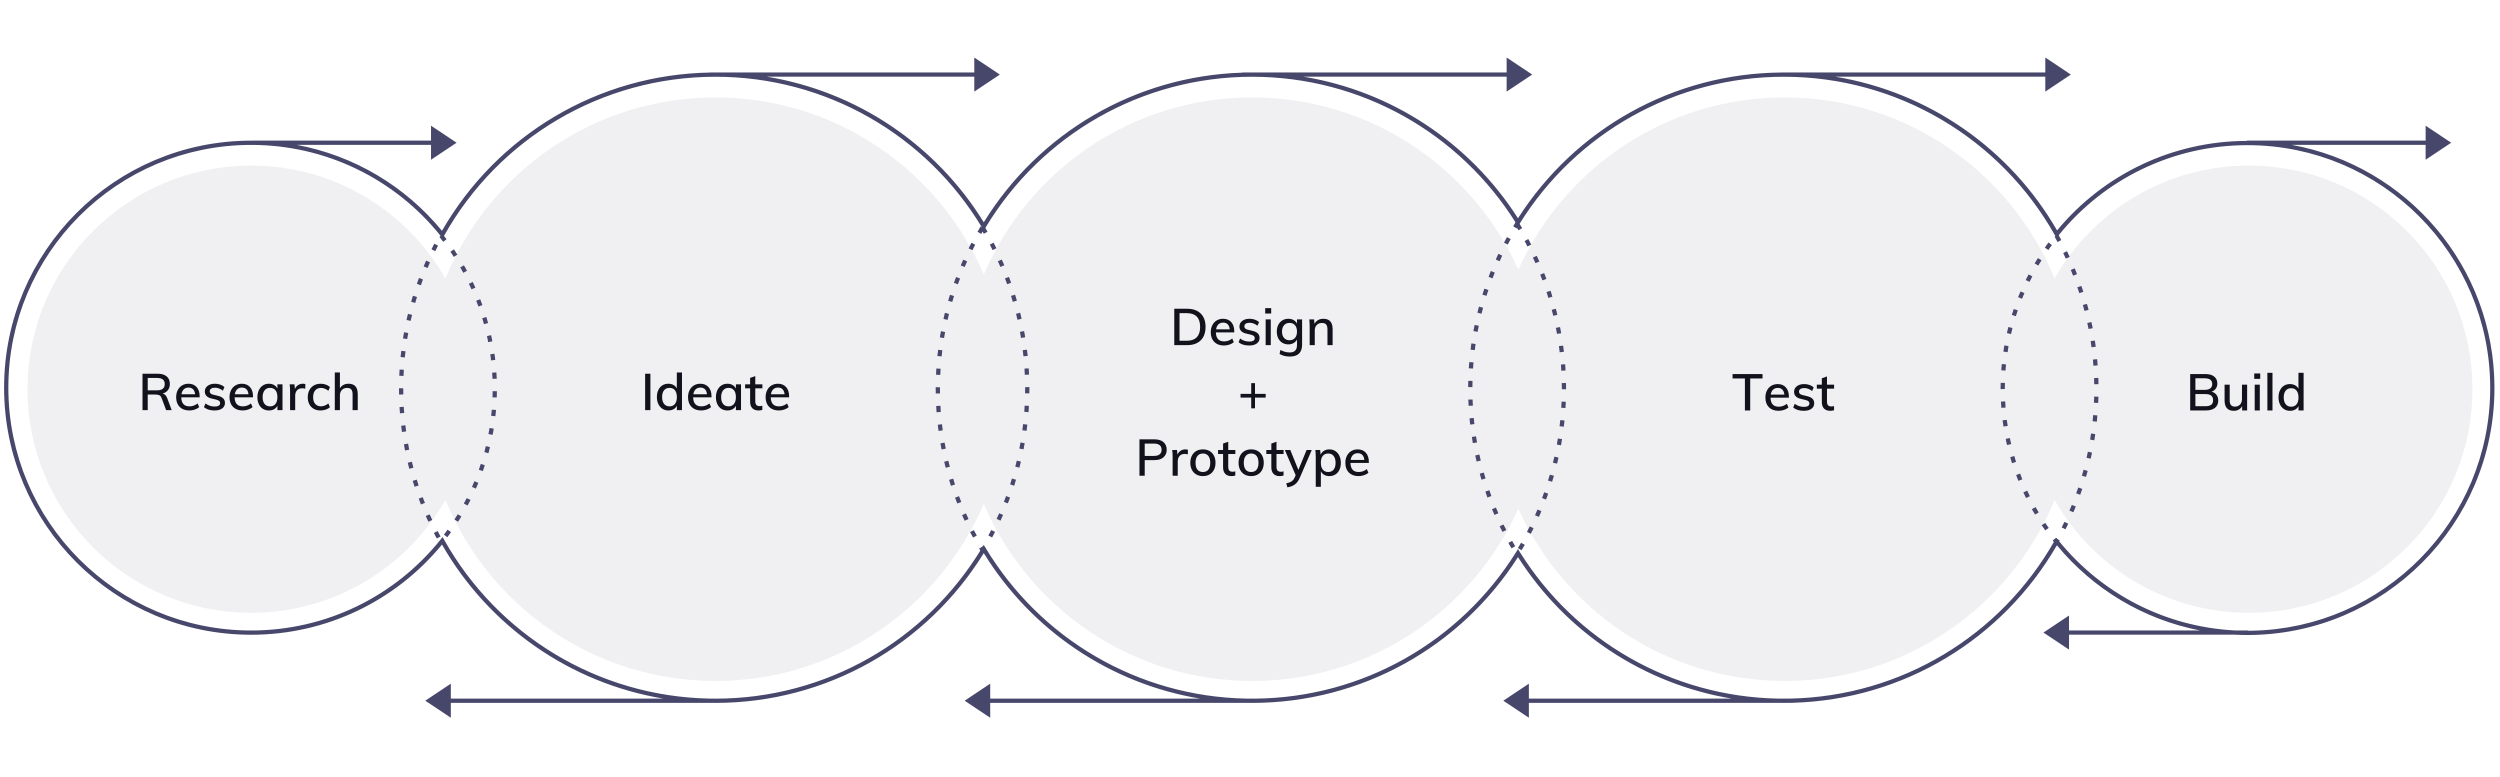 <?xml version="1.0" encoding="UTF-8"?>
<svg width="804px" height="250px" viewBox="0 0 804 250" version="1.1" xmlns="http://www.w3.org/2000/svg" xmlns:xlink="http://www.w3.org/1999/xlink">
    <!-- Generator: Sketch 57.1 (83088) - https://sketch.com -->
    <title>design-process</title>
    <desc>Created with Sketch.</desc>
    <g id="design-process" stroke="none" stroke-width="1" fill="none" fill-rule="evenodd">
        <path d="M661.557,74.111 C676.499,56.069 698.643,45.381 722.547,45.315 L722.548,45.212 L780.082,45.212 L780.082,40.418 L788.301,45.897 L780.082,51.377 L780.082,46.582 L736.974,46.582 C774.075,53.279 802.219,85.736 802.219,124.767 C802.219,168.647 766.647,204.219 722.767,204.219 C721.408,204.219 720.055,204.185 718.709,204.117 L665.397,204.116 L665.397,208.911 L657.178,203.432 L665.397,197.952 L665.397,202.747 L707.483,202.747 C689.458,199.232 673.246,189.57 661.499,175.355 C644.001,205.626 612.082,224.998 576.617,226.013 L576.616,226.034 L575.686,226.035 C575.02,226.048 574.353,226.055 573.685,226.055 C573.006,226.055 572.328,226.048 571.652,226.035 L491.685,226.034 L491.685,230.829 L483.466,225.349 L491.685,219.87 L491.685,224.664 L556.894,224.665 C528.608,219.939 503.668,203.421 488.184,179.164 C469.699,208.126 437.732,226.055 402.685,226.055 C402.015,226.055 401.346,226.048 400.679,226.035 L318.452,226.034 L318.452,230.829 L310.233,225.349 L318.452,219.87 L318.452,224.664 L385.895,224.665 C357.098,219.853 331.781,202.821 316.382,177.888 C298.053,207.569 265.666,226.055 230.082,226.055 C229.413,226.055 228.744,226.048 228.077,226.035 L144.986,226.034 L144.986,230.829 L136.767,225.349 L144.986,219.87 L144.986,224.664 L213.3,224.666 C183.415,219.673 157.308,201.524 142.142,175.141 C127.156,193.356 104.847,204.137 80.767,204.137 C36.887,204.137 1.315,168.565 1.315,124.685 C1.315,80.805 36.887,45.233 80.767,45.233 L81.082,45.234 L81.082,45.212 L138.616,45.212 L138.616,40.418 L146.836,45.897 L138.616,51.377 L138.616,46.582 L95.405,46.582 C113.746,50.001 130.25,59.774 142.144,74.229 C159.814,43.486 192.345,23.921 228.397,23.329 L228.397,23.295 L313.329,23.295 L313.329,18.5 L321.548,23.979 L313.329,29.459 L313.329,24.664 L246.625,24.664 C275.524,29.419 300.942,46.478 316.385,71.482 C334.183,42.66 365.237,24.395 399.602,23.361 L399.603,23.295 L484.534,23.295 L484.534,18.5 L492.753,23.979 L484.534,29.459 L484.534,24.664 L419.234,24.665 C447.62,29.337 472.657,45.879 488.186,70.206 C506.522,41.478 538.122,23.606 572.835,23.319 L572.836,23.295 L657.767,23.295 L657.767,18.5 L665.986,23.979 L657.767,29.459 L657.767,24.664 L590.221,24.663 C620.162,29.589 646.338,47.718 661.557,74.111 Z M573.685,24.685 C538.745,24.685 506.911,42.747 488.767,71.852 L488.186,72.784 L487.605,71.852 C469.458,42.746 437.624,24.685 402.685,24.685 C367.204,24.685 334.946,43.315 316.972,73.151 L316.385,74.125 L315.798,73.151 C297.821,43.314 265.563,24.685 230.082,24.685 C193.52,24.685 160.425,44.474 142.842,75.774 L142.345,76.658 L141.711,75.867 C126.978,57.5 104.769,46.603 80.767,46.603 C37.644,46.603 2.685,81.561 2.685,124.685 C2.685,167.809 37.644,202.767 80.767,202.767 C104.769,202.767 126.979,191.87 141.708,173.503 L142.343,172.712 L142.84,173.596 C160.103,204.323 192.312,223.955 228.075,224.665 L229.918,224.664 L229.917,224.685 C229.972,224.685 230.027,224.685 230.082,224.685 C265.563,224.685 297.822,206.055 315.795,176.219 L316.382,175.245 L316.969,176.219 C334.607,205.494 365.995,223.98 400.685,224.665 L403.384,224.664 L403.383,224.681 L403.732,224.68 C438.26,224.323 469.64,206.332 487.602,177.518 L488.184,176.586 L488.765,177.518 C506.56,206.059 537.517,223.981 571.657,224.665 L575.687,224.665 C611.364,223.959 643.507,204.421 660.803,173.813 L661.299,172.934 L661.932,173.72 C675.84,190.982 696.363,201.609 718.755,202.748 L722.932,202.747 L722.931,202.848 L724.058,202.839 C766.586,202.149 800.849,167.459 800.849,124.767 C800.849,81.644 765.891,46.685 722.767,46.685 C698.856,46.685 676.722,57.499 661.989,75.747 L661.355,76.532 L660.86,75.653 C643.254,44.42 610.197,24.685 573.685,24.685 Z" id="Combined-Shape" fill="#47476C" fill-rule="nonzero"></path>
        <path d="M660.379,161.689 C646.134,195.368 612.786,219 573.918,219 C535.797,219 502.985,196.268 488.299,163.621 C473.617,196.268 440.806,219 402.685,219 C363.96,219 330.714,195.542 316.381,162.06 C302.053,195.542 268.807,219 230.082,219 C190.871,219 157.277,194.949 143.248,160.795 C130.865,182.472 107.522,197.082 80.767,197.082 C41.048,197.082 8.849,164.883 8.849,125.164 C8.849,85.445 41.048,53.247 80.767,53.247 C107.522,53.247 130.864,67.856 143.252,89.533 C157.278,55.379 190.871,31.329 230.082,31.329 C268.807,31.329 302.053,54.787 316.386,88.268 C330.714,54.787 363.96,31.329 402.685,31.329 C440.806,31.329 473.617,54.06 488.304,86.708 C502.985,54.06 535.797,31.329 573.918,31.329 C613.129,31.329 646.722,55.379 660.752,89.533 C673.136,67.856 696.478,53.247 723.233,53.247 C762.952,53.247 795.151,85.445 795.151,125.164 C795.151,164.883 762.952,197.082 723.233,197.082 C696.478,197.082 673.136,182.473 660.748,160.796 Z" id="fill" fill="#47476C" opacity="0.08"></path>
        <g id="dotted" transform="translate(129, 72)" stroke="#47476C" stroke-dasharray="2,4" stroke-width="1.37">
            <path d="M186.988,1.123 C196.118,16.276 201.37,34.03 201.37,53.011 C201.37,71.991 196.118,89.745 186.988,104.898 C177.855,89.745 172.603,71.991 172.603,53.011 C172.603,34.104 177.814,16.415 186.878,1.301 Z" id="Combined-Shape"></path>
            <path d="M532.36,3.764 C540.54,18.323 545.205,35.122 545.205,53.011 C545.205,70.899 540.54,87.698 532.36,102.258 C521.54,88.77 515.068,71.646 515.068,53.011 C515.068,34.74 521.289,17.922 531.728,4.56 Z" id="Combined-Shape"></path>
            <path d="M358.904,-3.57047725e-13 C368.457,15.396 373.973,33.559 373.973,53.011 C373.973,72.462 368.457,90.625 358.904,106.021 C349.352,90.625 343.836,72.462 343.836,53.011 C343.836,34.104 349.047,16.415 358.111,1.301 Z" id="Combined-Shape"></path>
            <path d="M12.847,3.763 C23.665,17.251 30.137,34.375 30.137,53.011 C30.137,71.646 23.665,88.77 12.847,102.258 C4.665,87.698 -9.96536187e-13,70.899 -9.96536187e-13,53.011 C-9.96536187e-13,35.216 4.616,18.5 12.716,3.995 Z" id="Combined-Shape"></path>
        </g>
        <path d="M55.216,131.89 L53.425,131.89 L51.962,127.995 C51.808,127.578 51.584,127.29 51.288,127.132 C50.992,126.973 50.586,126.893 50.071,126.893 L47.507,126.893 L47.507,131.89 L45.83,131.89 L45.83,120.186 L50.647,120.186 C51.929,120.186 52.912,120.471 53.597,121.041 C54.282,121.611 54.625,122.427 54.625,123.49 C54.625,124.258 54.422,124.91 54.016,125.447 C53.611,125.984 53.036,126.362 52.29,126.581 C52.97,126.701 53.463,127.184 53.77,128.027 L55.216,131.89 Z M50.449,125.529 C51.304,125.529 51.94,125.362 52.356,125.027 C52.773,124.693 52.981,124.192 52.981,123.523 C52.981,122.855 52.775,122.359 52.364,122.036 C51.953,121.712 51.315,121.551 50.449,121.551 L47.507,121.551 L47.507,125.529 L50.449,125.529 Z M64.208,127.781 L58.29,127.781 C58.345,129.721 59.227,130.69 60.937,130.69 C61.89,130.69 62.762,130.378 63.551,129.753 L64.06,130.937 C63.688,131.266 63.214,131.526 62.638,131.718 C62.063,131.91 61.485,132.005 60.904,132.005 C59.578,132.005 58.537,131.625 57.781,130.863 C57.025,130.101 56.647,129.058 56.647,127.732 C56.647,126.888 56.814,126.137 57.148,125.479 C57.482,124.822 57.951,124.312 58.553,123.951 C59.156,123.589 59.841,123.408 60.608,123.408 C61.726,123.408 62.605,123.77 63.247,124.493 C63.888,125.216 64.208,126.219 64.208,127.501 L64.208,127.781 Z M60.641,124.641 C60.016,124.641 59.507,124.827 59.112,125.2 C58.718,125.573 58.466,126.104 58.356,126.795 L62.745,126.795 C62.679,126.093 62.466,125.559 62.104,125.192 C61.742,124.825 61.255,124.641 60.641,124.641 Z M69.008,132.005 C67.562,132.005 66.422,131.655 65.589,130.953 L66.082,129.753 C66.948,130.411 67.94,130.74 69.058,130.74 C69.627,130.74 70.06,130.644 70.356,130.452 C70.652,130.26 70.8,129.989 70.8,129.638 C70.8,129.342 70.699,129.11 70.496,128.94 C70.293,128.77 69.951,128.625 69.468,128.504 L68.088,128.175 C67.364,128.022 66.814,127.751 66.436,127.362 C66.058,126.973 65.868,126.488 65.868,125.907 C65.868,125.162 66.167,124.559 66.764,124.099 C67.362,123.638 68.153,123.408 69.14,123.408 C69.732,123.408 70.293,123.501 70.825,123.688 C71.356,123.874 71.808,124.137 72.181,124.477 L71.671,125.644 C70.871,125.008 70.027,124.69 69.14,124.69 C68.603,124.69 68.186,124.792 67.89,124.995 C67.595,125.197 67.447,125.479 67.447,125.841 C67.447,126.126 67.54,126.356 67.726,126.532 C67.912,126.707 68.208,126.844 68.614,126.942 L70.027,127.288 C70.816,127.463 71.4,127.74 71.778,128.118 C72.156,128.496 72.345,128.986 72.345,129.589 C72.345,130.334 72.047,130.923 71.449,131.356 C70.852,131.789 70.038,132.005 69.008,132.005 Z M81.37,127.781 L75.452,127.781 C75.507,129.721 76.389,130.69 78.099,130.69 C79.052,130.69 79.923,130.378 80.712,129.753 L81.222,130.937 C80.849,131.266 80.375,131.526 79.8,131.718 C79.225,131.91 78.647,132.005 78.066,132.005 C76.74,132.005 75.699,131.625 74.942,130.863 C74.186,130.101 73.808,129.058 73.808,127.732 C73.808,126.888 73.975,126.137 74.31,125.479 C74.644,124.822 75.112,124.312 75.715,123.951 C76.318,123.589 77.003,123.408 77.77,123.408 C78.888,123.408 79.767,123.77 80.408,124.493 C81.049,125.216 81.37,126.219 81.37,127.501 L81.37,127.781 Z M77.803,124.641 C77.178,124.641 76.668,124.827 76.274,125.2 C75.879,125.573 75.627,126.104 75.518,126.795 L79.907,126.795 C79.841,126.093 79.627,125.559 79.266,125.192 C78.904,124.825 78.416,124.641 77.803,124.641 Z M90.855,123.605 L90.855,131.89 L89.211,131.89 L89.211,130.477 C88.97,130.97 88.611,131.348 88.134,131.611 C87.658,131.874 87.101,132.005 86.466,132.005 C85.732,132.005 85.088,131.83 84.534,131.479 C83.981,131.129 83.551,130.633 83.244,129.992 C82.937,129.351 82.784,128.603 82.784,127.748 C82.784,126.893 82.94,126.137 83.252,125.479 C83.564,124.822 84,124.312 84.559,123.951 C85.118,123.589 85.753,123.408 86.466,123.408 C87.101,123.408 87.655,123.542 88.126,123.811 C88.597,124.079 88.959,124.46 89.211,124.953 L89.211,123.605 L90.855,123.605 Z M86.86,130.69 C87.605,130.69 88.184,130.43 88.595,129.91 C89.005,129.389 89.211,128.658 89.211,127.715 C89.211,126.762 89.005,126.027 88.595,125.512 C88.184,124.997 87.6,124.74 86.844,124.74 C86.099,124.74 85.515,125.005 85.093,125.537 C84.671,126.068 84.46,126.805 84.46,127.748 C84.46,128.679 84.671,129.403 85.093,129.918 C85.515,130.433 86.104,130.69 86.86,130.69 Z M97.414,123.408 C97.666,123.408 97.929,123.447 98.203,123.523 L98.17,125.036 C97.874,124.926 97.551,124.871 97.2,124.871 C96.444,124.871 95.877,125.099 95.499,125.553 C95.121,126.008 94.932,126.581 94.932,127.271 L94.932,131.89 L93.288,131.89 L93.288,125.94 C93.288,125.074 93.244,124.296 93.156,123.605 L94.701,123.605 L94.849,125.101 C95.068,124.553 95.408,124.134 95.868,123.844 C96.329,123.553 96.844,123.408 97.414,123.408 Z M103.068,132.005 C102.236,132.005 101.51,131.83 100.89,131.479 C100.271,131.129 99.797,130.633 99.468,129.992 C99.14,129.351 98.975,128.603 98.975,127.748 C98.975,126.893 99.148,126.137 99.493,125.479 C99.838,124.822 100.323,124.312 100.948,123.951 C101.573,123.589 102.301,123.408 103.134,123.408 C103.715,123.408 104.274,123.504 104.811,123.696 C105.348,123.888 105.781,124.148 106.11,124.477 L105.6,125.677 C104.822,125.063 104.038,124.756 103.249,124.756 C102.449,124.756 101.825,125.016 101.375,125.537 C100.926,126.058 100.701,126.789 100.701,127.732 C100.701,128.674 100.926,129.4 101.375,129.91 C101.825,130.419 102.449,130.674 103.249,130.674 C104.06,130.674 104.844,130.367 105.6,129.753 L106.11,130.953 C105.759,131.282 105.312,131.54 104.77,131.726 C104.227,131.912 103.66,132.005 103.068,132.005 Z M112.077,123.408 C114.06,123.408 115.052,124.515 115.052,126.729 L115.052,131.89 L113.392,131.89 L113.392,126.827 C113.392,126.104 113.252,125.578 112.973,125.249 C112.693,124.921 112.247,124.756 111.633,124.756 C110.932,124.756 110.37,124.975 109.948,125.414 C109.526,125.852 109.315,126.438 109.315,127.173 L109.315,131.89 L107.671,131.89 L107.671,119.792 L109.315,119.792 L109.315,124.888 C109.589,124.405 109.967,124.038 110.449,123.786 C110.932,123.534 111.474,123.408 112.077,123.408 Z" id="Research" fill="#12121C" fill-rule="nonzero"></path>
        <path d="M207.474,131.89 L207.474,120.186 L209.167,120.186 L209.167,131.89 L207.474,131.89 Z M219.326,119.792 L219.326,131.89 L217.682,131.89 L217.682,130.477 C217.441,130.97 217.082,131.348 216.605,131.611 C216.129,131.874 215.573,132.005 214.937,132.005 C214.225,132.005 213.589,131.825 213.03,131.463 C212.471,131.101 212.036,130.595 211.723,129.942 C211.411,129.29 211.255,128.537 211.255,127.682 C211.255,126.827 211.408,126.077 211.715,125.43 C212.022,124.784 212.452,124.285 213.005,123.934 C213.559,123.584 214.203,123.408 214.937,123.408 C215.562,123.408 216.112,123.54 216.589,123.803 C217.066,124.066 217.425,124.438 217.666,124.921 L217.666,119.792 L219.326,119.792 Z M215.315,130.69 C216.071,130.69 216.655,130.43 217.066,129.91 C217.477,129.389 217.682,128.658 217.682,127.715 C217.682,126.773 217.477,126.041 217.066,125.521 C216.655,125 216.077,124.74 215.332,124.74 C214.575,124.74 213.986,124.997 213.564,125.512 C213.142,126.027 212.932,126.751 212.932,127.682 C212.932,128.625 213.142,129.362 213.564,129.893 C213.986,130.425 214.57,130.69 215.315,130.69 Z M228.827,127.781 L222.91,127.781 C222.964,129.721 223.847,130.69 225.556,130.69 C226.51,130.69 227.381,130.378 228.17,129.753 L228.679,130.937 C228.307,131.266 227.833,131.526 227.258,131.718 C226.682,131.91 226.104,132.005 225.523,132.005 C224.197,132.005 223.156,131.625 222.4,130.863 C221.644,130.101 221.266,129.058 221.266,127.732 C221.266,126.888 221.433,126.137 221.767,125.479 C222.101,124.822 222.57,124.312 223.173,123.951 C223.775,123.589 224.46,123.408 225.227,123.408 C226.345,123.408 227.225,123.77 227.866,124.493 C228.507,125.216 228.827,126.219 228.827,127.501 L228.827,127.781 Z M225.26,124.641 C224.636,124.641 224.126,124.827 223.732,125.2 C223.337,125.573 223.085,126.104 222.975,126.795 L227.364,126.795 C227.299,126.093 227.085,125.559 226.723,125.192 C226.362,124.825 225.874,124.641 225.26,124.641 Z M238.312,123.605 L238.312,131.89 L236.668,131.89 L236.668,130.477 C236.427,130.97 236.068,131.348 235.592,131.611 C235.115,131.874 234.559,132.005 233.923,132.005 C233.189,132.005 232.545,131.83 231.992,131.479 C231.438,131.129 231.008,130.633 230.701,129.992 C230.395,129.351 230.241,128.603 230.241,127.748 C230.241,126.893 230.397,126.137 230.71,125.479 C231.022,124.822 231.458,124.312 232.016,123.951 C232.575,123.589 233.211,123.408 233.923,123.408 C234.559,123.408 235.112,123.542 235.584,123.811 C236.055,124.079 236.416,124.46 236.668,124.953 L236.668,123.605 L238.312,123.605 Z M234.318,130.69 C235.063,130.69 235.641,130.43 236.052,129.91 C236.463,129.389 236.668,128.658 236.668,127.715 C236.668,126.762 236.463,126.027 236.052,125.512 C235.641,124.997 235.058,124.74 234.301,124.74 C233.556,124.74 232.973,125.005 232.551,125.537 C232.129,126.068 231.918,126.805 231.918,127.748 C231.918,128.679 232.129,129.403 232.551,129.918 C232.973,130.433 233.562,130.69 234.318,130.69 Z M242.899,124.888 L242.899,129.047 C242.899,129.616 243.022,130.019 243.268,130.255 C243.515,130.49 243.858,130.608 244.296,130.608 C244.581,130.608 244.871,130.564 245.167,130.477 L245.167,131.825 C244.805,131.945 244.395,132.005 243.934,132.005 C243.079,132.005 242.416,131.764 241.945,131.282 C241.474,130.8 241.238,130.099 241.238,129.178 L241.238,124.888 L239.627,124.888 L239.627,123.605 L241.238,123.605 L241.238,121.534 L242.899,120.959 L242.899,123.605 L245.184,123.605 L245.184,124.888 L242.899,124.888 Z M253.781,127.781 L247.863,127.781 C247.918,129.721 248.8,130.69 250.51,130.69 C251.463,130.69 252.334,130.378 253.123,129.753 L253.633,130.937 C253.26,131.266 252.786,131.526 252.211,131.718 C251.636,131.91 251.058,132.005 250.477,132.005 C249.151,132.005 248.11,131.625 247.353,130.863 C246.597,130.101 246.219,129.058 246.219,127.732 C246.219,126.888 246.386,126.137 246.721,125.479 C247.055,124.822 247.523,124.312 248.126,123.951 C248.729,123.589 249.414,123.408 250.181,123.408 C251.299,123.408 252.178,123.77 252.819,124.493 C253.46,125.216 253.781,126.219 253.781,127.501 L253.781,127.781 Z M250.214,124.641 C249.589,124.641 249.079,124.827 248.685,125.2 C248.29,125.573 248.038,126.104 247.929,126.795 L252.318,126.795 C252.252,126.093 252.038,125.559 251.677,125.192 C251.315,124.825 250.827,124.641 250.214,124.641 Z" id="Ideate" fill="#12121C" fill-rule="nonzero"></path>
        <path d="M377.644,99.296 L381.737,99.296 C383.633,99.296 385.101,99.805 386.142,100.825 C387.184,101.844 387.704,103.279 387.704,105.132 C387.704,106.995 387.184,108.438 386.142,109.463 C385.101,110.488 383.633,111 381.737,111 L377.644,111 L377.644,99.296 Z M381.638,109.586 C384.521,109.586 385.962,108.101 385.962,105.132 C385.962,102.184 384.521,100.71 381.638,100.71 L379.337,100.71 L379.337,109.586 L381.638,109.586 Z M396.942,106.89 L391.025,106.89 C391.079,108.83 391.962,109.8 393.671,109.8 C394.625,109.8 395.496,109.488 396.285,108.863 L396.795,110.047 C396.422,110.375 395.948,110.636 395.373,110.827 C394.797,111.019 394.219,111.115 393.638,111.115 C392.312,111.115 391.271,110.734 390.515,109.973 C389.759,109.211 389.381,108.167 389.381,106.841 C389.381,105.997 389.548,105.247 389.882,104.589 C390.216,103.932 390.685,103.422 391.288,103.06 C391.89,102.699 392.575,102.518 393.342,102.518 C394.46,102.518 395.34,102.879 395.981,103.603 C396.622,104.326 396.942,105.329 396.942,106.611 L396.942,106.89 Z M393.375,103.751 C392.751,103.751 392.241,103.937 391.847,104.31 C391.452,104.682 391.2,105.214 391.09,105.904 L395.479,105.904 C395.414,105.203 395.2,104.668 394.838,104.301 C394.477,103.934 393.989,103.751 393.375,103.751 Z M401.742,111.115 C400.296,111.115 399.156,110.764 398.323,110.063 L398.816,108.863 C399.682,109.521 400.674,109.849 401.792,109.849 C402.362,109.849 402.795,109.753 403.09,109.562 C403.386,109.37 403.534,109.099 403.534,108.748 C403.534,108.452 403.433,108.219 403.23,108.049 C403.027,107.879 402.685,107.734 402.203,107.614 L400.822,107.285 C400.099,107.132 399.548,106.86 399.17,106.471 C398.792,106.082 398.603,105.597 398.603,105.016 C398.603,104.271 398.901,103.668 399.499,103.208 C400.096,102.748 400.888,102.518 401.874,102.518 C402.466,102.518 403.027,102.611 403.559,102.797 C404.09,102.984 404.542,103.247 404.915,103.586 L404.405,104.753 C403.605,104.118 402.762,103.8 401.874,103.8 C401.337,103.8 400.921,103.901 400.625,104.104 C400.329,104.307 400.181,104.589 400.181,104.951 C400.181,105.236 400.274,105.466 400.46,105.641 C400.647,105.816 400.942,105.953 401.348,106.052 L402.762,106.397 C403.551,106.573 404.134,106.849 404.512,107.227 C404.89,107.605 405.079,108.096 405.079,108.699 C405.079,109.444 404.781,110.033 404.184,110.466 C403.586,110.899 402.773,111.115 401.742,111.115 Z M407.036,111 L407.036,102.715 L408.679,102.715 L408.679,111 L407.036,111 Z M406.888,99.099 L408.811,99.099 L408.811,100.841 L406.888,100.841 L406.888,99.099 Z M418.756,102.715 L418.756,110.852 C418.756,112.112 418.425,113.063 417.762,113.704 C417.099,114.345 416.115,114.666 414.811,114.666 C413.551,114.666 412.449,114.392 411.507,113.844 L411.786,112.545 C412.301,112.819 412.797,113.022 413.274,113.153 C413.751,113.285 414.258,113.351 414.795,113.351 C416.34,113.351 417.112,112.562 417.112,110.984 L417.112,109.192 C416.86,109.674 416.493,110.055 416.011,110.334 C415.529,110.614 414.97,110.753 414.334,110.753 C413.611,110.753 412.967,110.584 412.403,110.244 C411.838,109.904 411.4,109.422 411.088,108.797 C410.775,108.173 410.619,107.455 410.619,106.644 C410.619,105.833 410.775,105.115 411.088,104.49 C411.4,103.866 411.838,103.381 412.403,103.036 C412.967,102.69 413.611,102.518 414.334,102.518 C414.97,102.518 415.529,102.652 416.011,102.921 C416.493,103.189 416.86,103.57 417.112,104.063 L417.112,102.715 L418.756,102.715 Z M414.712,109.422 C415.458,109.422 416.044,109.175 416.471,108.682 C416.899,108.189 417.112,107.51 417.112,106.644 C417.112,105.778 416.901,105.096 416.479,104.597 C416.058,104.099 415.468,103.849 414.712,103.849 C413.967,103.849 413.378,104.099 412.945,104.597 C412.512,105.096 412.296,105.778 412.296,106.644 C412.296,107.499 412.512,108.175 412.945,108.674 C413.378,109.173 413.967,109.422 414.712,109.422 Z M425.595,102.518 C427.578,102.518 428.57,103.625 428.57,105.838 L428.57,111 L426.91,111 L426.91,105.937 C426.91,105.214 426.77,104.688 426.49,104.359 C426.211,104.03 425.764,103.866 425.151,103.866 C424.449,103.866 423.888,104.085 423.466,104.523 C423.044,104.962 422.833,105.548 422.833,106.282 L422.833,111 L421.189,111 L421.189,105.049 C421.189,104.184 421.145,103.405 421.058,102.715 L422.603,102.715 L422.751,104.145 C423.014,103.619 423.395,103.216 423.893,102.937 C424.392,102.658 424.959,102.518 425.595,102.518 Z M407.044,126.658 L407.044,127.874 L403.608,127.874 L403.608,131.326 L402.392,131.326 L402.392,127.874 L398.956,127.874 L398.956,126.658 L402.392,126.658 L402.392,123.222 L403.608,123.222 L403.608,126.658 L407.044,126.658 Z M366.449,141.296 L371.315,141.296 C372.542,141.296 373.499,141.595 374.184,142.192 C374.868,142.789 375.211,143.603 375.211,144.633 C375.211,145.663 374.863,146.477 374.167,147.074 C373.471,147.671 372.521,147.97 371.315,147.97 L368.142,147.97 L368.142,153 L366.449,153 L366.449,141.296 Z M371.118,146.622 C371.929,146.622 372.54,146.452 372.951,146.112 C373.362,145.773 373.567,145.279 373.567,144.633 C373.567,143.997 373.362,143.51 372.951,143.17 C372.54,142.83 371.929,142.66 371.118,142.66 L368.142,142.66 L368.142,146.622 L371.118,146.622 Z M381.244,144.518 C381.496,144.518 381.759,144.556 382.033,144.633 L382,146.145 C381.704,146.036 381.381,145.981 381.03,145.981 C380.274,145.981 379.707,146.208 379.329,146.663 C378.951,147.118 378.762,147.69 378.762,148.381 L378.762,153 L377.118,153 L377.118,147.049 C377.118,146.184 377.074,145.405 376.986,144.715 L378.532,144.715 L378.679,146.211 C378.899,145.663 379.238,145.244 379.699,144.953 C380.159,144.663 380.674,144.518 381.244,144.518 Z M386.866,153.115 C386.055,153.115 385.342,152.94 384.729,152.589 C384.115,152.238 383.641,151.74 383.307,151.093 C382.973,150.447 382.805,149.69 382.805,148.825 C382.805,147.959 382.973,147.2 383.307,146.548 C383.641,145.896 384.115,145.395 384.729,145.044 C385.342,144.693 386.055,144.518 386.866,144.518 C387.666,144.518 388.373,144.693 388.986,145.044 C389.6,145.395 390.074,145.896 390.408,146.548 C390.742,147.2 390.91,147.959 390.91,148.825 C390.91,149.69 390.742,150.447 390.408,151.093 C390.074,151.74 389.6,152.238 388.986,152.589 C388.373,152.94 387.666,153.115 386.866,153.115 Z M386.849,151.8 C387.616,151.8 388.203,151.548 388.608,151.044 C389.014,150.54 389.216,149.8 389.216,148.825 C389.216,147.871 389.011,147.137 388.6,146.622 C388.189,146.107 387.611,145.849 386.866,145.849 C386.11,145.849 385.523,146.107 385.107,146.622 C384.69,147.137 384.482,147.871 384.482,148.825 C384.482,149.8 384.688,150.54 385.099,151.044 C385.51,151.548 386.093,151.8 386.849,151.8 Z M395.003,145.997 L395.003,150.156 C395.003,150.726 395.126,151.129 395.373,151.364 C395.619,151.6 395.962,151.718 396.4,151.718 C396.685,151.718 396.975,151.674 397.271,151.586 L397.271,152.934 C396.91,153.055 396.499,153.115 396.038,153.115 C395.184,153.115 394.521,152.874 394.049,152.392 C393.578,151.91 393.342,151.208 393.342,150.288 L393.342,145.997 L391.732,145.997 L391.732,144.715 L393.342,144.715 L393.342,142.644 L395.003,142.068 L395.003,144.715 L397.288,144.715 L397.288,145.997 L395.003,145.997 Z M402.384,153.115 C401.573,153.115 400.86,152.94 400.247,152.589 C399.633,152.238 399.159,151.74 398.825,151.093 C398.49,150.447 398.323,149.69 398.323,148.825 C398.323,147.959 398.49,147.2 398.825,146.548 C399.159,145.896 399.633,145.395 400.247,145.044 C400.86,144.693 401.573,144.518 402.384,144.518 C403.184,144.518 403.89,144.693 404.504,145.044 C405.118,145.395 405.592,145.896 405.926,146.548 C406.26,147.2 406.427,147.959 406.427,148.825 C406.427,149.69 406.26,150.447 405.926,151.093 C405.592,151.74 405.118,152.238 404.504,152.589 C403.89,152.94 403.184,153.115 402.384,153.115 Z M402.367,151.8 C403.134,151.8 403.721,151.548 404.126,151.044 C404.532,150.54 404.734,149.8 404.734,148.825 C404.734,147.871 404.529,147.137 404.118,146.622 C403.707,146.107 403.129,145.849 402.384,145.849 C401.627,145.849 401.041,146.107 400.625,146.622 C400.208,147.137 400,147.871 400,148.825 C400,149.8 400.205,150.54 400.616,151.044 C401.027,151.548 401.611,151.8 402.367,151.8 Z M410.521,145.997 L410.521,150.156 C410.521,150.726 410.644,151.129 410.89,151.364 C411.137,151.6 411.479,151.718 411.918,151.718 C412.203,151.718 412.493,151.674 412.789,151.586 L412.789,152.934 C412.427,153.055 412.016,153.115 411.556,153.115 C410.701,153.115 410.038,152.874 409.567,152.392 C409.096,151.91 408.86,151.208 408.86,150.288 L408.86,145.997 L407.249,145.997 L407.249,144.715 L408.86,144.715 L408.86,142.644 L410.521,142.068 L410.521,144.715 L412.805,144.715 L412.805,145.997 L410.521,145.997 Z M421.863,144.715 L418,153.674 C417.573,154.649 417.038,155.364 416.397,155.819 C415.756,156.274 414.964,156.578 414.022,156.732 L413.66,155.449 C414.438,155.274 415.027,155.047 415.427,154.767 C415.827,154.488 416.148,154.068 416.389,153.51 L416.685,152.819 L413.2,144.715 L414.959,144.715 L417.556,151.126 L420.203,144.715 L421.863,144.715 Z M427.534,144.518 C428.247,144.518 428.882,144.699 429.441,145.06 C430,145.422 430.436,145.932 430.748,146.589 C431.06,147.247 431.216,148.003 431.216,148.858 C431.216,149.712 431.063,150.46 430.756,151.101 C430.449,151.742 430.016,152.238 429.458,152.589 C428.899,152.94 428.258,153.115 427.534,153.115 C426.899,153.115 426.342,152.981 425.866,152.712 C425.389,152.444 425.03,152.058 424.789,151.553 L424.789,156.551 L423.145,156.551 L423.145,147.049 C423.145,146.184 423.101,145.405 423.014,144.715 L424.559,144.715 L424.723,146.244 C424.942,145.696 425.299,145.271 425.792,144.97 C426.285,144.668 426.866,144.518 427.534,144.518 Z M427.156,151.8 C427.901,151.8 428.482,151.542 428.899,151.027 C429.315,150.512 429.523,149.789 429.523,148.858 C429.523,147.915 429.315,147.178 428.899,146.647 C428.482,146.115 427.901,145.849 427.156,145.849 C426.389,145.849 425.803,146.107 425.397,146.622 C424.992,147.137 424.789,147.871 424.789,148.825 C424.789,149.778 424.995,150.512 425.405,151.027 C425.816,151.542 426.4,151.8 427.156,151.8 Z M440.225,148.89 L434.307,148.89 C434.362,150.83 435.244,151.8 436.953,151.8 C437.907,151.8 438.778,151.488 439.567,150.863 L440.077,152.047 C439.704,152.375 439.23,152.636 438.655,152.827 C438.079,153.019 437.501,153.115 436.921,153.115 C435.595,153.115 434.553,152.734 433.797,151.973 C433.041,151.211 432.663,150.167 432.663,148.841 C432.663,147.997 432.83,147.247 433.164,146.589 C433.499,145.932 433.967,145.422 434.57,145.06 C435.173,144.699 435.858,144.518 436.625,144.518 C437.742,144.518 438.622,144.879 439.263,145.603 C439.904,146.326 440.225,147.329 440.225,148.611 L440.225,148.89 Z M436.658,145.751 C436.033,145.751 435.523,145.937 435.129,146.31 C434.734,146.682 434.482,147.214 434.373,147.904 L438.762,147.904 C438.696,147.203 438.482,146.668 438.121,146.301 C437.759,145.934 437.271,145.751 436.658,145.751 Z" id="Design+Prototype" fill="#12121C" fill-rule="nonzero"></path>
        <path d="M561.159,132 L561.159,121.71 L557.197,121.71 L557.197,120.296 L566.83,120.296 L566.83,121.71 L562.868,121.71 L562.868,132 L561.159,132 Z M575.312,127.89 L569.395,127.89 C569.449,129.83 570.331,130.8 572.041,130.8 C572.995,130.8 573.866,130.488 574.655,129.863 L575.164,131.047 C574.792,131.375 574.318,131.636 573.742,131.827 C573.167,132.019 572.589,132.115 572.008,132.115 C570.682,132.115 569.641,131.734 568.885,130.973 C568.129,130.211 567.751,129.167 567.751,127.841 C567.751,126.997 567.918,126.247 568.252,125.589 C568.586,124.932 569.055,124.422 569.658,124.06 C570.26,123.699 570.945,123.518 571.712,123.518 C572.83,123.518 573.71,123.879 574.351,124.603 C574.992,125.326 575.312,126.329 575.312,127.611 L575.312,127.89 Z M571.745,124.751 C571.121,124.751 570.611,124.937 570.216,125.31 C569.822,125.682 569.57,126.214 569.46,126.904 L573.849,126.904 C573.784,126.203 573.57,125.668 573.208,125.301 C572.847,124.934 572.359,124.751 571.745,124.751 Z M580.112,132.115 C578.666,132.115 577.526,131.764 576.693,131.063 L577.186,129.863 C578.052,130.521 579.044,130.849 580.162,130.849 C580.732,130.849 581.164,130.753 581.46,130.562 C581.756,130.37 581.904,130.099 581.904,129.748 C581.904,129.452 581.803,129.219 581.6,129.049 C581.397,128.879 581.055,128.734 580.573,128.614 L579.192,128.285 C578.468,128.132 577.918,127.86 577.54,127.471 C577.162,127.082 576.973,126.597 576.973,126.016 C576.973,125.271 577.271,124.668 577.868,124.208 C578.466,123.748 579.258,123.518 580.244,123.518 C580.836,123.518 581.397,123.611 581.929,123.797 C582.46,123.984 582.912,124.247 583.285,124.586 L582.775,125.753 C581.975,125.118 581.132,124.8 580.244,124.8 C579.707,124.8 579.29,124.901 578.995,125.104 C578.699,125.307 578.551,125.589 578.551,125.951 C578.551,126.236 578.644,126.466 578.83,126.641 C579.016,126.816 579.312,126.953 579.718,127.052 L581.132,127.397 C581.921,127.573 582.504,127.849 582.882,128.227 C583.26,128.605 583.449,129.096 583.449,129.699 C583.449,130.444 583.151,131.033 582.553,131.466 C581.956,131.899 581.142,132.115 580.112,132.115 Z M587.559,124.997 L587.559,129.156 C587.559,129.726 587.682,130.129 587.929,130.364 C588.175,130.6 588.518,130.718 588.956,130.718 C589.241,130.718 589.532,130.674 589.827,130.586 L589.827,131.934 C589.466,132.055 589.055,132.115 588.595,132.115 C587.74,132.115 587.077,131.874 586.605,131.392 C586.134,130.91 585.899,130.208 585.899,129.288 L585.899,124.997 L584.288,124.997 L584.288,123.715 L585.899,123.715 L585.899,121.644 L587.559,121.068 L587.559,123.715 L589.844,123.715 L589.844,124.997 L587.559,124.997 Z" id="Test" fill="#12121C" fill-rule="nonzero"></path>
        <path d="M711.252,125.967 C711.932,126.153 712.458,126.493 712.83,126.986 C713.203,127.479 713.389,128.088 713.389,128.811 C713.389,129.819 713.041,130.603 712.345,131.162 C711.649,131.721 710.677,132 709.427,132 L704.364,132 L704.364,120.296 L709.263,120.296 C710.468,120.296 711.408,120.564 712.082,121.101 C712.756,121.638 713.093,122.389 713.093,123.353 C713.093,123.978 712.932,124.518 712.608,124.973 C712.285,125.427 711.833,125.759 711.252,125.967 Z M706.041,125.375 L709,125.375 C710.633,125.375 711.449,124.745 711.449,123.485 C711.449,122.268 710.633,121.66 709,121.66 L706.041,121.66 L706.041,125.375 Z M709.263,130.636 C710.118,130.636 710.742,130.479 711.137,130.167 C711.532,129.855 711.729,129.37 711.729,128.712 C711.729,128.044 711.529,127.548 711.129,127.225 C710.729,126.901 710.107,126.74 709.263,126.74 L706.041,126.74 L706.041,130.636 L709.263,130.636 Z M722.677,123.715 L722.677,132 L721.066,132 L721.066,130.619 C720.803,131.101 720.441,131.471 719.981,131.729 C719.521,131.986 719,132.115 718.419,132.115 C716.425,132.115 715.427,131.008 715.427,128.795 L715.427,123.715 L717.071,123.715 L717.071,128.778 C717.071,129.458 717.211,129.959 717.49,130.282 C717.77,130.605 718.195,130.767 718.764,130.767 C719.444,130.767 719.989,130.548 720.4,130.11 C720.811,129.671 721.016,129.09 721.016,128.367 L721.016,123.715 L722.677,123.715 Z M725.11,132 L725.11,123.715 L726.753,123.715 L726.753,132 L725.11,132 Z M724.962,120.099 L726.885,120.099 L726.885,121.841 L724.962,121.841 L724.962,120.099 Z M729.186,132 L729.186,119.901 L730.83,119.901 L730.83,132 L729.186,132 Z M740.841,119.901 L740.841,132 L739.197,132 L739.197,130.586 C738.956,131.079 738.597,131.458 738.121,131.721 C737.644,131.984 737.088,132.115 736.452,132.115 C735.74,132.115 735.104,131.934 734.545,131.573 C733.986,131.211 733.551,130.704 733.238,130.052 C732.926,129.4 732.77,128.647 732.77,127.792 C732.77,126.937 732.923,126.186 733.23,125.54 C733.537,124.893 733.967,124.395 734.521,124.044 C735.074,123.693 735.718,123.518 736.452,123.518 C737.077,123.518 737.627,123.649 738.104,123.912 C738.581,124.175 738.94,124.548 739.181,125.03 L739.181,119.901 L740.841,119.901 Z M736.83,130.8 C737.586,130.8 738.17,130.54 738.581,130.019 C738.992,129.499 739.197,128.767 739.197,127.825 C739.197,126.882 738.992,126.151 738.581,125.63 C738.17,125.11 737.592,124.849 736.847,124.849 C736.09,124.849 735.501,125.107 735.079,125.622 C734.658,126.137 734.447,126.86 734.447,127.792 C734.447,128.734 734.658,129.471 735.079,130.003 C735.501,130.534 736.085,130.8 736.83,130.8 Z" id="Build" fill="#12121C" fill-rule="nonzero"></path>
    </g>
</svg>